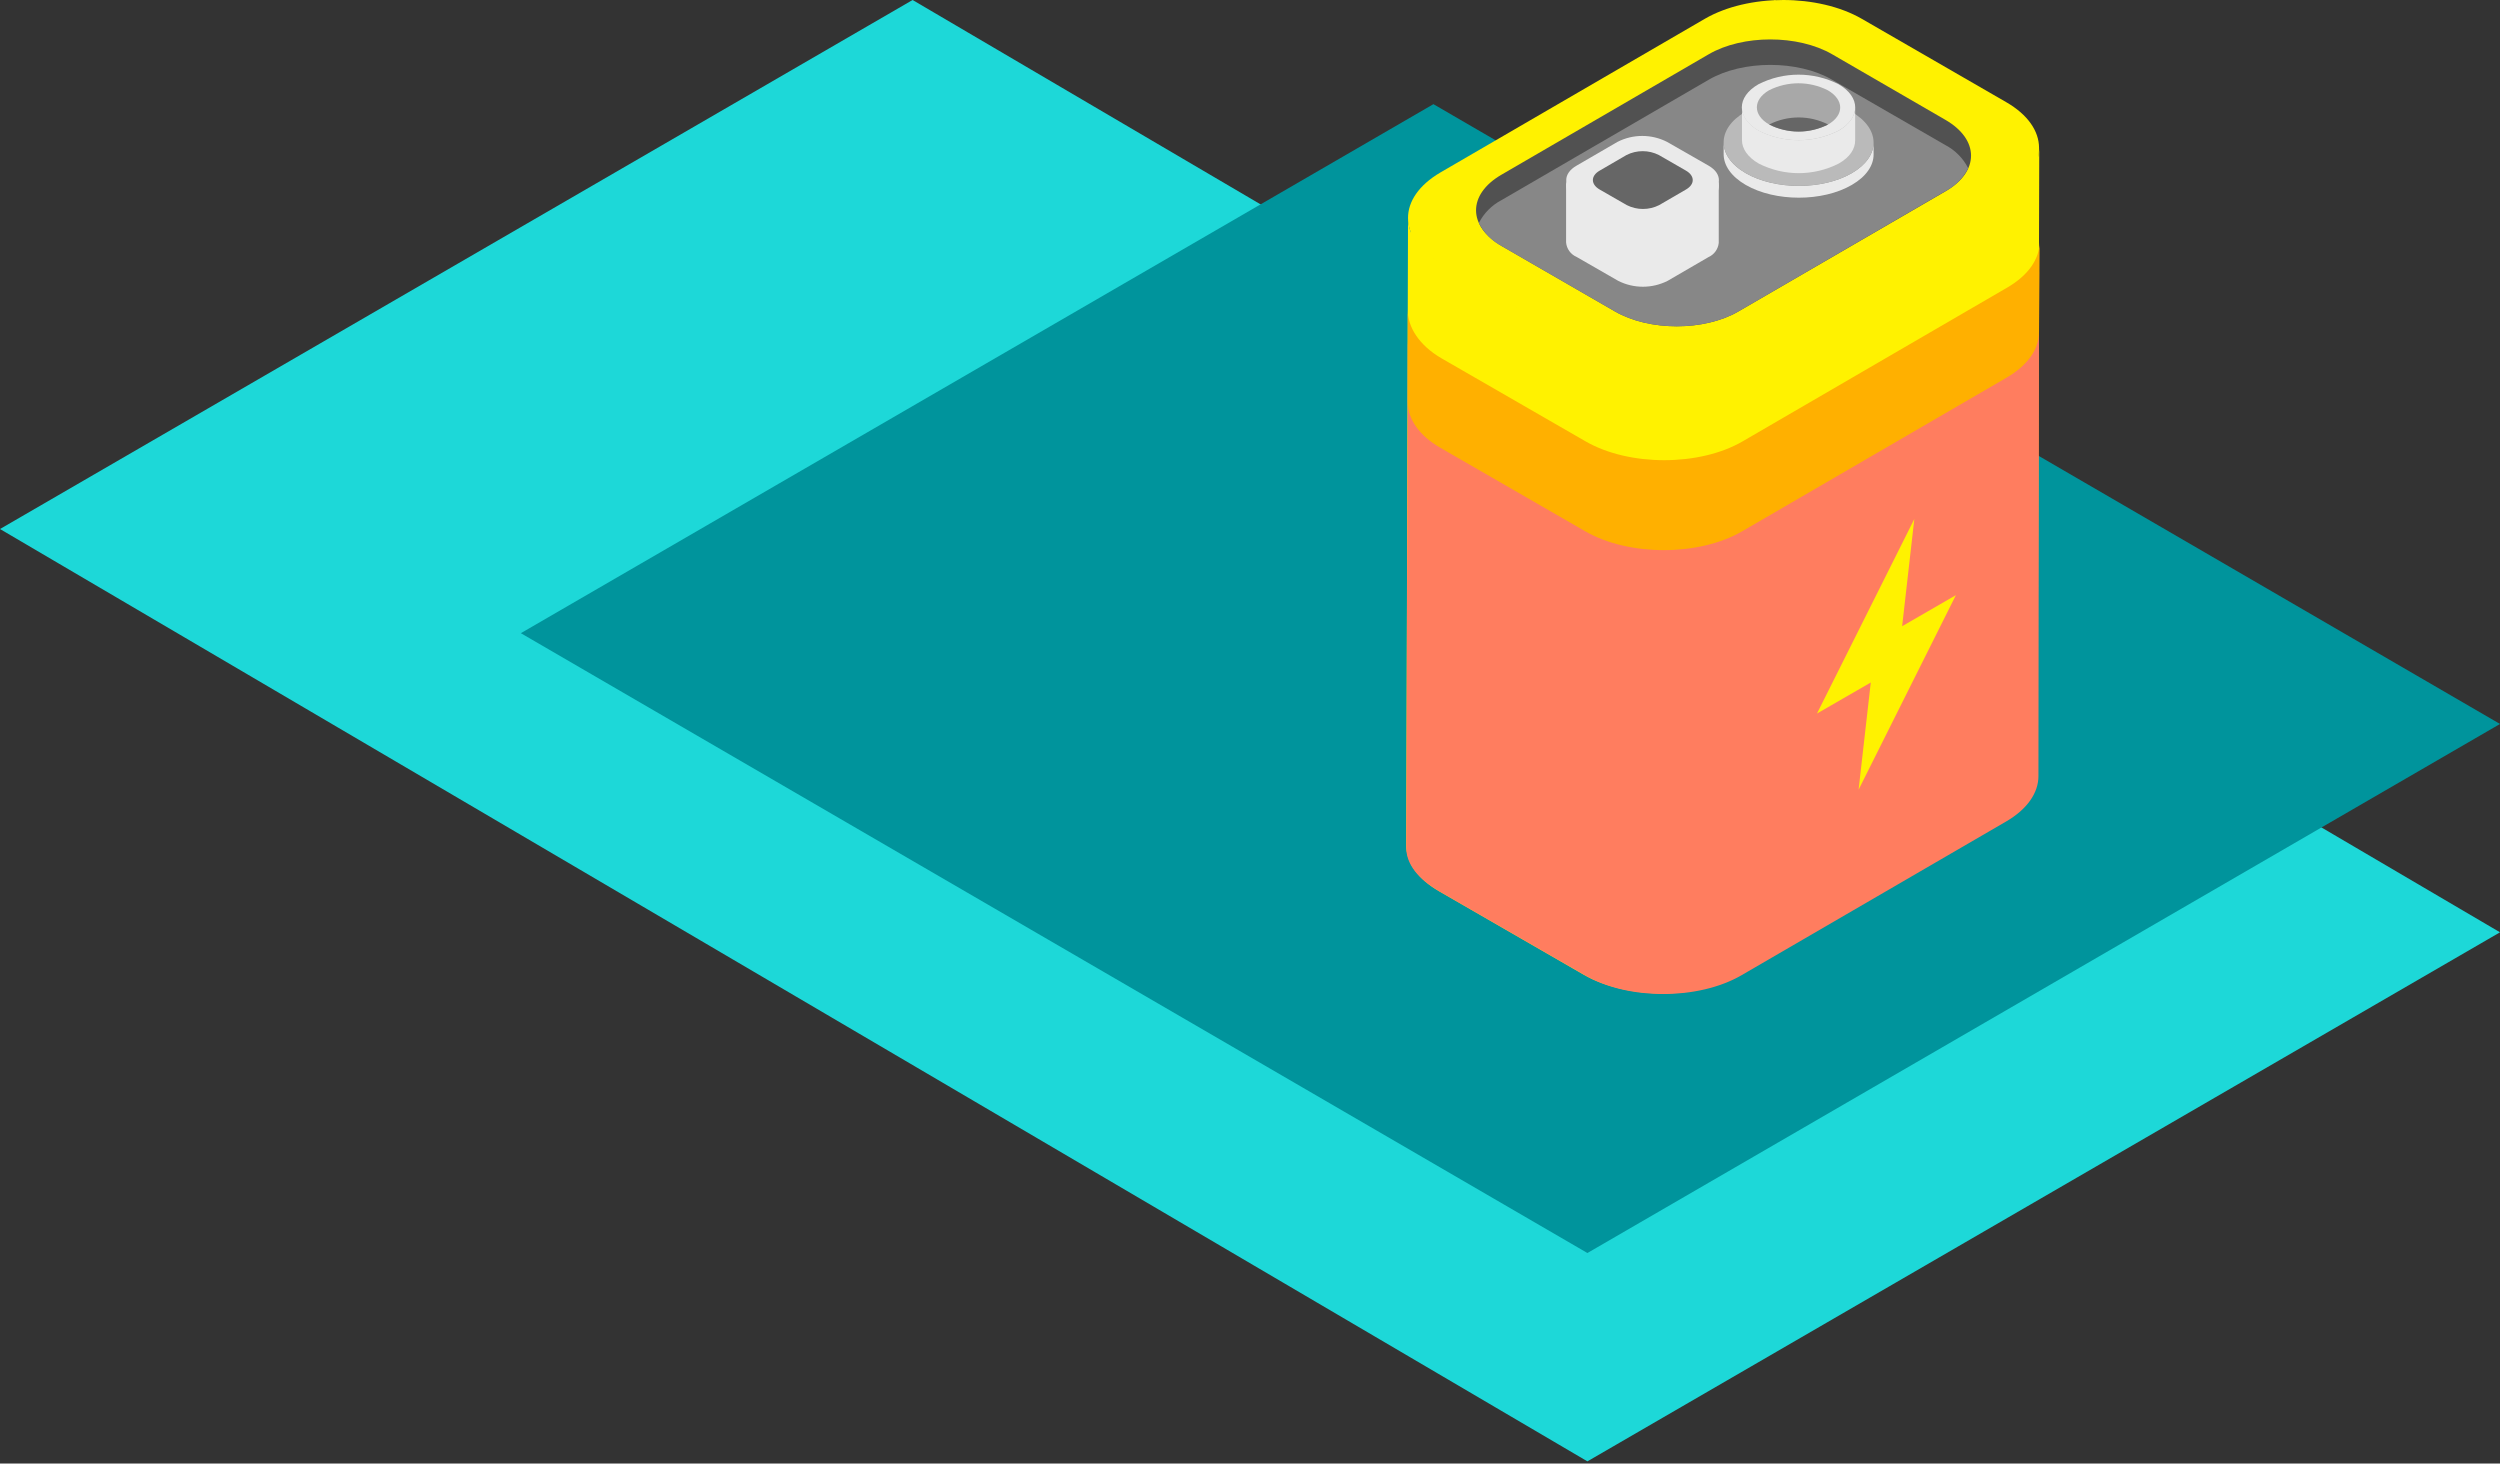 <?xml version="1.0" encoding="UTF-8"?>
<svg width="480px" height="281px" viewBox="0 0 480 281" version="1.1" xmlns="http://www.w3.org/2000/svg" xmlns:xlink="http://www.w3.org/1999/xlink">
    <rect x="0" y="0" width="480" height="281" fill="#333333" stroke="none"/>
    <!-- Generator: Sketch 50.2 (55047) - http://www.bohemiancoding.com/sketch -->
    <title>img2</title>
    <desc>Created with Sketch.</desc>
    <defs></defs>
    <g id="Page-1" stroke="none" stroke-width="1" fill="none" fill-rule="evenodd">
        <g id="img2" fill-rule="nonzero">
            <polygon id="Shape-Copy" fill="#1DD8D8" transform="translate(240, 140.29) scale(-1, 1) rotate(-180) translate(-240, -140.29) " points="175.218 280.581 0 179.008 304.782 5.68434189e-14 480 101.577"></polygon>
            <polygon id="Shape" fill="#00949C" transform="translate(290, 130.29) scale(-1, 1) rotate(-180) translate(-290, -130.29) " points="480 121.577 275.218 240.581 100 139.008 304.782 20"></polygon>
            <g id="Asset-3-Copy" transform="translate(270, 0)">
                <g id="Group">
                    <g id="Shape">
                        <polygon fill="#FFF200" points="0.85 44.49 70.75 0.04 121.41 28.42 121.11 148.93 48.41 190.72 0.46 164.41"></polygon>
                        <g id="Group">
                            <path d="M115.2,19.62 C123.57,24.45 123.59,32.28 115.3,37.1 L64.54,66.6 C56.22,71.43 42.74,71.43 34.37,66.6 L6.65,50.6 C-1.72,45.76 -1.77,38 6.55,33.12 L57.31,3.62 C65.6,-1.2 79.11,-1.21 87.48,3.62 L115.2,19.62 Z" id="Shape" fill="#FFF200"></path>
                            <path d="M103.5,23 C110.07,26.79 110.08,32.93 103.58,36.71 L63.76,59.81 C57.23,63.6 46.66,63.6 40.09,59.81 L18.35,47.26 C11.78,43.47 11.75,37.34 18.27,33.55 L58.09,10.41 C64.59,6.63 75.19,6.62 81.76,10.41 L103.5,23 Z" id="Shape" fill="#515151"></path>
                            <path d="M115.3,37.1 L64.54,66.6 C56.22,71.43 42.74,71.43 34.37,66.6 L6.65,50.6 C2.44,48.16 0.33,45 0.34,41.8 L0,162.31 C0,165.49 2.09,168.68 6.31,171.11 L34.03,187.11 C42.39,191.94 55.88,191.94 64.19,187.11 L115,157.61 C119.12,155.22 121.19,152.08 121.2,148.93 L121.54,28.42 C121.49,31.56 119.42,34.7 115.3,37.1 Z" id="Shape" fill="#FFF200"></path>
                        </g>
                    </g>
                    <path d="M115.28,60.8 L64.49,90.32 C56.21,95.13 42.72,95.13 34.37,90.32 L6.61,74.32 C2.39,71.85 0.29,68.66 0.3,65.48 L0,162.74 C0,165.92 2.28,168.81 6.5,171.24 L34.26,187.24 C42.6,192.06 56.09,192.06 64.38,187.24 L115.17,157.73 C119.31,155.32 121.37,152.18 121.38,149.04 L121.5,52.04 C121.49,55.26 119.42,58.4 115.28,60.8 Z" id="Shape" fill="#FF7D5F"></path>
                    <path d="M115.36,55.23 L64.57,84.75 C56.29,89.56 42.79,89.56 34.45,84.75 L6.69,68.75 C2.47,66.28 0.28,62.77 0.29,59.59 L0.29,77.2 C0.29,80.39 2.39,83.58 6.61,86.01 L34.37,102.01 C42.71,106.83 56.2,106.83 64.49,102.01 L115.28,72.5 C119.41,70.09 121.48,66.95 121.49,63.81 L121.61,46.51 C121.57,49.69 119.5,52.83 115.36,55.23 Z" id="Shape" fill="#FFB000"></path>
                    <path d="M107.89,32.29 C106.926,30.388 105.391,28.836 103.5,27.85 L81.75,15.3 C75.19,11.51 64.58,11.52 58.09,15.3 L18.26,38.44 C16.401,39.417 14.891,40.947 13.94,42.82 C14.909,44.722 16.447,46.274 18.34,47.26 L40.09,59.81 C46.65,63.6 57.23,63.6 63.75,59.81 L103.57,36.67 C105.437,35.695 106.951,34.16 107.9,32.28" id="Shape" fill="#878787"></path>
                    <g id="Shape" transform="translate(60, 14)">
                        <g id="Group">
                            <g transform="translate(0, 5)" id="Shape">
                                <path d="M29.73,8.39 L29.73,10.66 C29.73,12.78 28.33,14.89 25.54,16.51 C19.94,19.77 10.83,19.77 5.19,16.51 C2.35,14.87 0.93,12.72 0.94,10.57 L0.94,8.31 C0.94,10.46 2.35,12.61 5.19,14.25 C10.83,17.5 19.94,17.5 25.54,14.25 C28.33,12.63 29.72,10.51 29.73,8.39 Z" fill="#EAEAEA"></path>
                                <path d="M25.48,2.46 C31.12,5.71 31.15,10.99 25.54,14.25 C19.93,17.51 10.83,17.5 5.19,14.25 C-0.45,11 -0.48,5.71 5.12,2.46 C10.72,-0.79 19.84,-0.8 25.48,2.46 Z" fill="#BABABA"></path>
                            </g>
                            <g transform="translate(4, 0)" fill="#EAEAEA" id="Shape">
                                <path d="M22.19,6.66 L22.19,12.98 C22.19,14.58 21.19,16.18 19.04,17.4 C14.212,19.86 8.498,19.86 3.67,17.4 C1.53,16.16 0.46,14.54 0.46,12.92 L0.46,6.59 C0.46,8.21 1.52,9.84 3.66,11.08 C8.491,13.528 14.199,13.528 19.03,11.08 C21.13,9.85 22.18,8.26 22.19,6.66 Z"></path>
                                <path d="M19,2.17 C23.26,4.63 23.28,8.62 19,11.08 C14.169,13.528 8.461,13.528 3.63,11.08 C-0.62,8.62 -0.65,4.63 3.63,2.17 C8.461,-0.278 14.169,-0.278 19,2.17 Z"></path>
                            </g>
                        </g>
                        <g id="Group" transform="translate(7, 1)">
                            <path d="M2.67,8.9 C6.231,10.707 10.439,10.707 14,8.9 C17.11,7.1 17.09,4.16 13.95,2.34 C10.395,0.54 6.195,0.54 2.64,2.34 C-0.47,4.16 -0.45,7.1 2.67,8.9 Z" id="Shape" fill="#A8A8A8"></path>
                            <path d="M2.66,8.9 C6.222,10.717 10.438,10.717 14,8.9 C10.441,7.1 6.239,7.1 2.68,8.9" id="Shape" fill="#666666"></path>
                        </g>
                    </g>
                    <g id="Shape" transform="translate(30, 26)">
                        <path d="M28.07,6.94 C30.68,8.44 30.69,10.94 28.07,12.44 L20.19,17 C17.206,18.519 13.674,18.519 10.69,17 L2.69,12.4 C0.07,10.89 0.06,8.4 2.69,6.9 L10.56,2.32 C13.548,0.801 17.082,0.801 20.07,2.32 L28.07,6.94 Z" fill="#EAEAEA"></path>
                        <path d="M28.07,5.82 C30.68,7.33 30.69,9.82 28.07,11.33 L20.19,15.91 C17.204,17.424 13.676,17.424 10.69,15.91 L2.69,11.32 C0.07,9.81 0.06,7.32 2.69,5.81 L10.56,1.24 C13.548,-0.279 17.082,-0.279 20.07,1.24 L28.07,5.82 Z" fill="#EAEAEA"></path>
                        <path d="M28.07,11.33 L20.19,15.91 C17.204,17.424 13.676,17.424 10.69,15.91 L2.69,11.32 C1.572,10.832 0.806,9.775 0.69,8.56 L0.69,20.56 C0.802,21.777 1.569,22.835 2.69,23.32 L10.69,27.92 C13.677,29.43 17.203,29.43 20.19,27.92 L28,23.38 C29.114,22.892 29.879,21.84 30,20.63 L30,8.58 C29.892,9.775 29.157,10.822 28.07,11.33 Z" fill="#EAEAEA"></path>
                        <path d="M23.72,6.77 C25.43,7.77 25.44,9.38 23.72,10.38 L18.56,13.38 C16.605,14.371 14.295,14.371 12.34,13.38 L7.12,10.38 C5.41,9.38 5.4,7.77 7.12,6.77 L12.28,3.77 C14.237,2.774 16.553,2.774 18.51,3.77 L23.72,6.77 Z" fill="#666666"></path>
                    </g>
                </g>
                <polygon id="Shape" fill="#FFF200" points="105.53 114.27 86.85 151.62 89.19 131.04 78.86 137 97.55 99.65 95.21 120.23"></polygon>
            </g>
        </g>
    </g>
</svg>